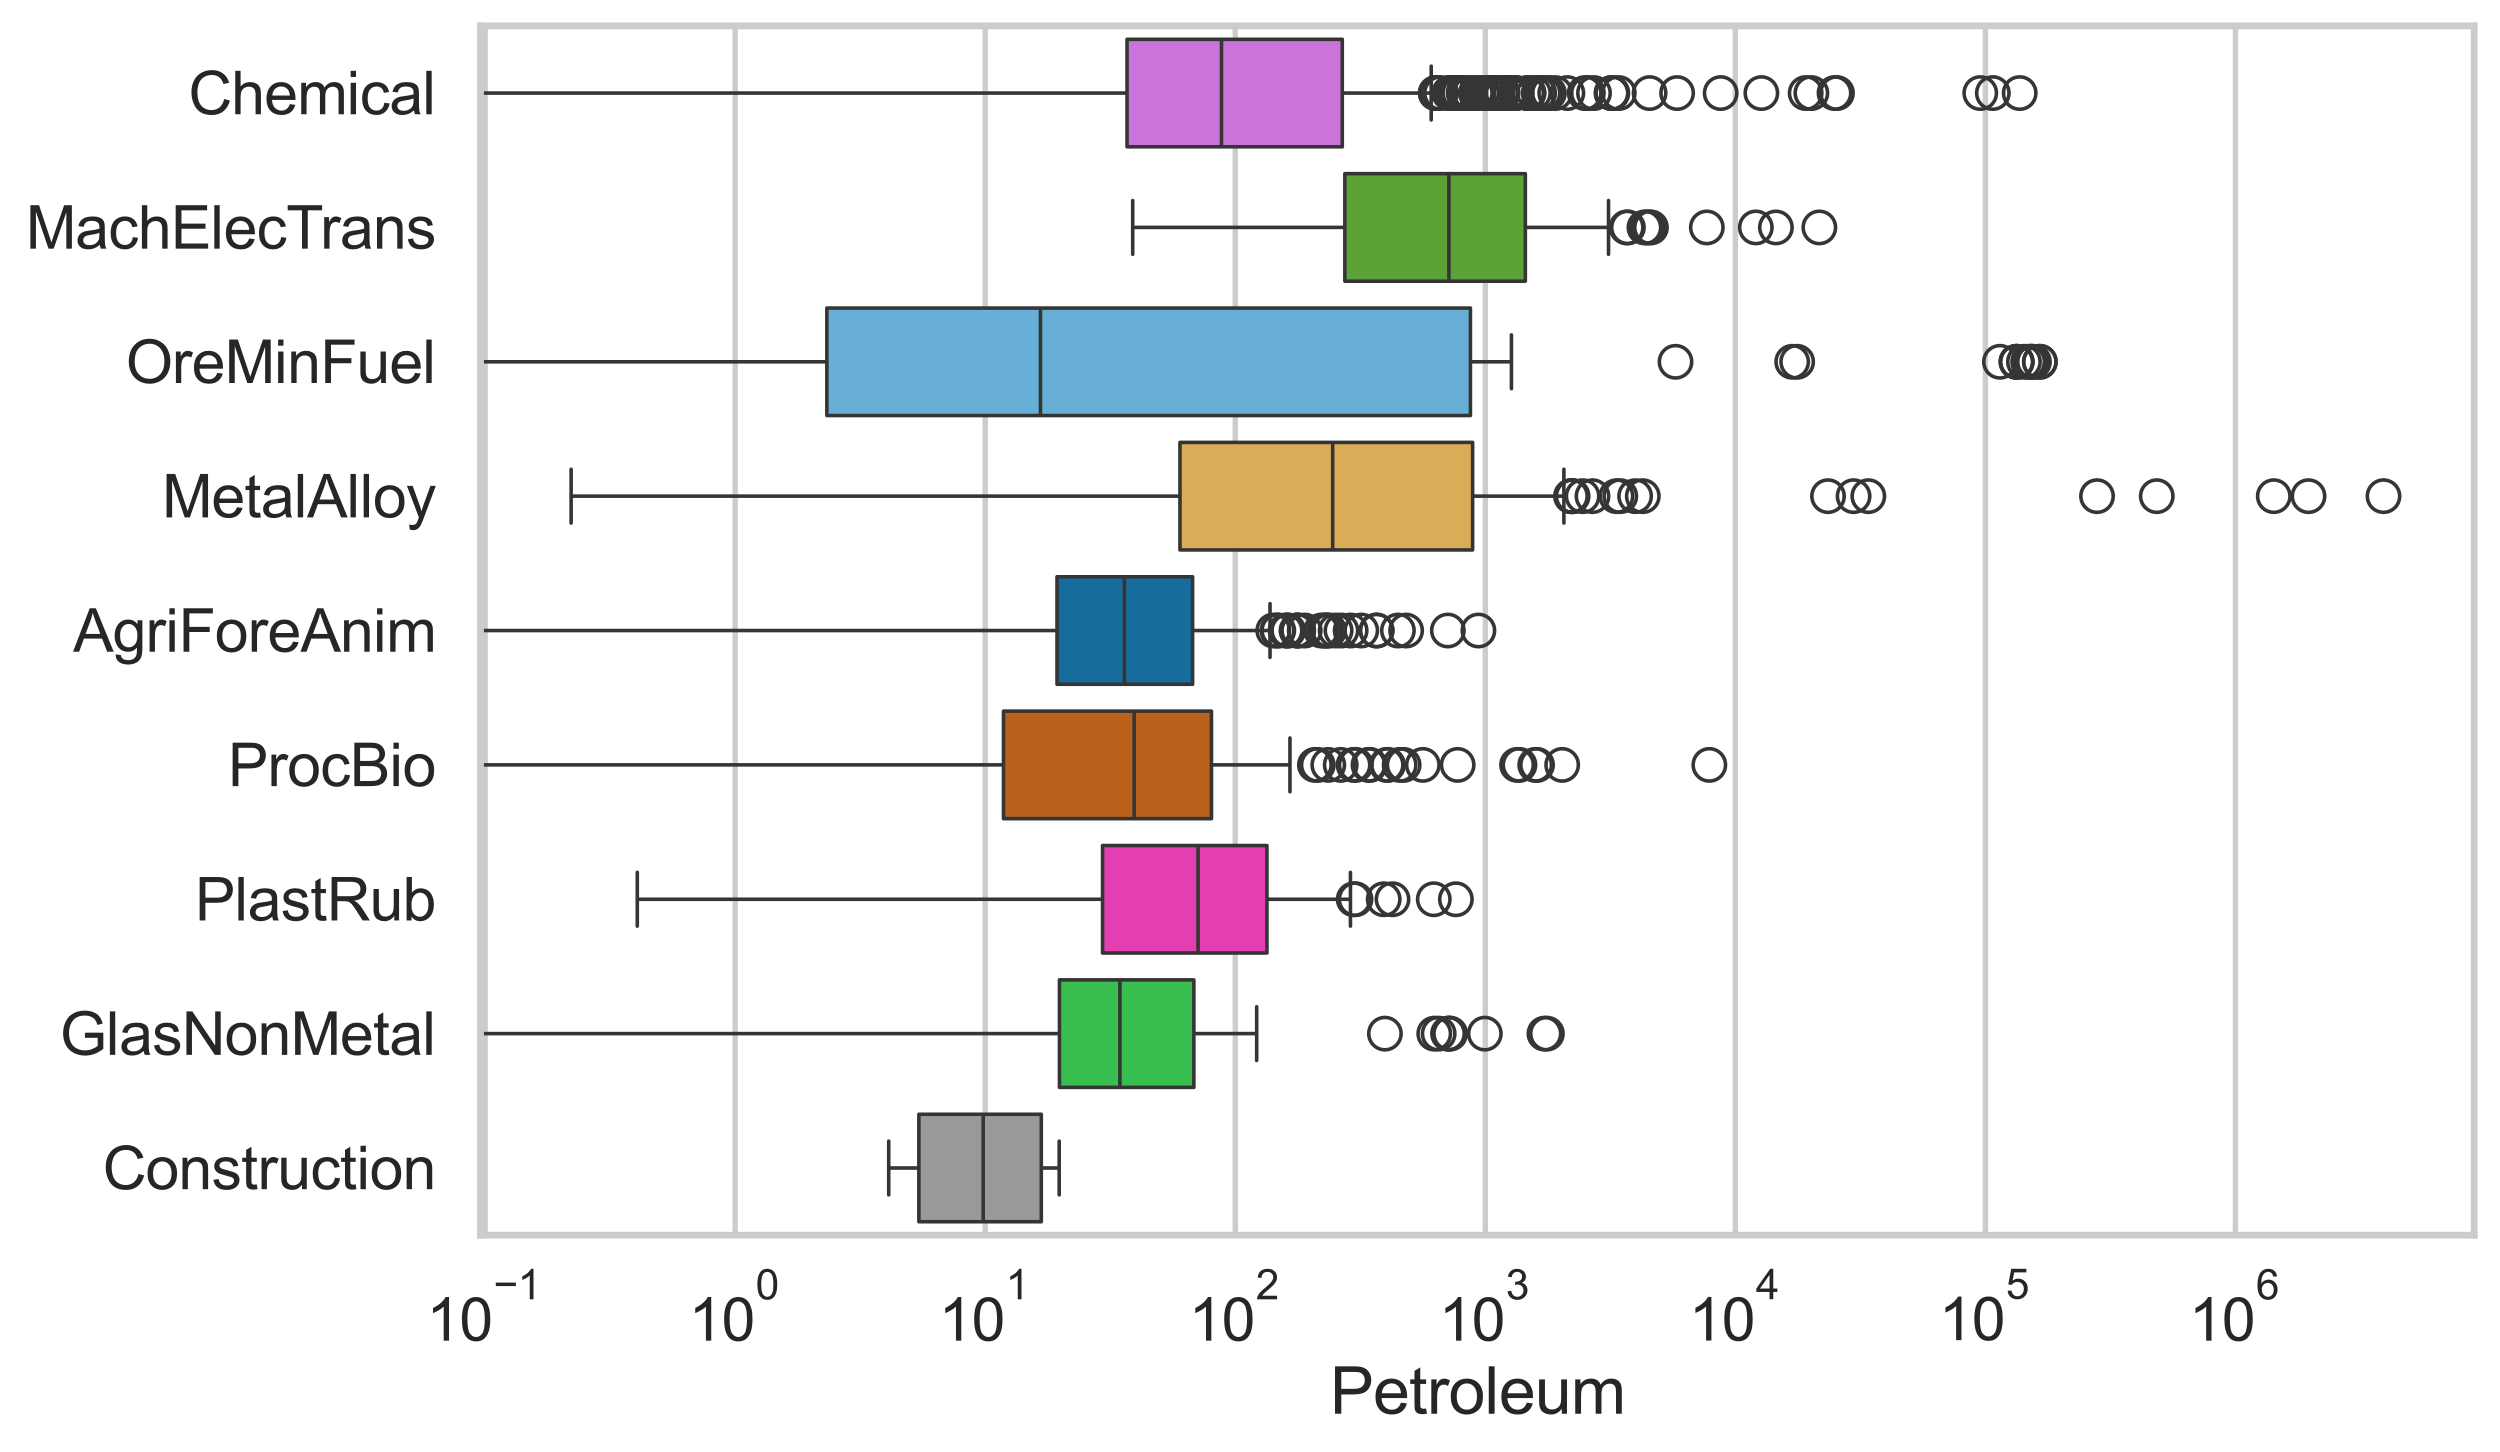 <?xml version="1.0" encoding="utf-8" standalone="no"?>
<!DOCTYPE svg PUBLIC "-//W3C//DTD SVG 1.1//EN"
  "http://www.w3.org/Graphics/SVG/1.1/DTD/svg11.dtd">
<svg xmlns:xlink="http://www.w3.org/1999/xlink" width="695.577pt" height="404.121pt" viewBox="0 0 695.577 404.121" xmlns="http://www.w3.org/2000/svg" version="1.1">
 <defs>
  <style type="text/css">*{stroke-linejoin: round; stroke-linecap: butt}</style>
 </defs>
 <g id="figure_1">
  <g id="patch_1">
   <path d="M 0 404.121 
L 695.577 404.121 
L 695.577 0 
L 0 0 
z
" style="fill: #ffffff"/>
  </g>
  <g id="axes_1">
   <g id="patch_2">
    <path d="M 133.697 343.665 
L 688.377 343.665 
L 688.377 7.2 
L 133.697 7.2 
z
" style="fill: #ffffff"/>
   </g>
   <g id="matplotlib.axis_1">
    <g id="xtick_1">
     <g id="line2d_1">
      <path d="M 134.976 343.665 
L 134.976 7.2 
" clip-path="url(#pc413662979)" style="fill: none; stroke: #cccccc; stroke-width: 1.5; stroke-linecap: round"/>
     </g>
     <g id="text_1">
      <!-- $\mathdefault{10^{-1}}$ -->
      <g style="fill: #262626" transform="translate(118.641 373.18) scale(0.165 -0.165)">
       <defs>
        <path id="ArialMT-31" d="M 2384 0 
L 1822 0 
L 1822 3584 
Q 1619 3391 1289 3197 
Q 959 3003 697 2906 
L 697 3450 
Q 1169 3672 1522 3987 
Q 1875 4303 2022 4600 
L 2384 4600 
L 2384 0 
z
" transform="scale(0.016)"/>
        <path id="ArialMT-30" d="M 266 2259 
Q 266 3072 433 3567 
Q 600 4063 929 4331 
Q 1259 4600 1759 4600 
Q 2128 4600 2406 4451 
Q 2684 4303 2865 4023 
Q 3047 3744 3150 3342 
Q 3253 2941 3253 2259 
Q 3253 1453 3087 958 
Q 2922 463 2592 192 
Q 2263 -78 1759 -78 
Q 1097 -78 719 397 
Q 266 969 266 2259 
z
M 844 2259 
Q 844 1131 1108 757 
Q 1372 384 1759 384 
Q 2147 384 2411 759 
Q 2675 1134 2675 2259 
Q 2675 3391 2411 3762 
Q 2147 4134 1753 4134 
Q 1366 4134 1134 3806 
Q 844 3388 844 2259 
z
" transform="scale(0.016)"/>
        <path id="ArialMT-2212" d="M 3381 1997 
L 356 1997 
L 356 2522 
L 3381 2522 
L 3381 1997 
z
" transform="scale(0.016)"/>
       </defs>
       <use xlink:href="#ArialMT-31" transform="translate(0 0.994)"/>
       <use xlink:href="#ArialMT-30" transform="translate(55.615 0.994)"/>
       <use xlink:href="#ArialMT-2212" transform="translate(112.973 70.688) scale(0.7)"/>
       <use xlink:href="#ArialMT-31" transform="translate(153.852 70.688) scale(0.7)"/>
      </g>
     </g>
    </g>
    <g id="xtick_2">
     <g id="line2d_2">
      <path d="M 204.546 343.665 
L 204.546 7.2 
" clip-path="url(#pc413662979)" style="fill: none; stroke: #cccccc; stroke-width: 1.5; stroke-linecap: round"/>
     </g>
     <g id="text_2">
      <!-- $\mathdefault{10^{0}}$ -->
      <g style="fill: #262626" transform="translate(191.594 373.18) scale(0.165 -0.165)">
       <use xlink:href="#ArialMT-31" transform="translate(0 0.994)"/>
       <use xlink:href="#ArialMT-30" transform="translate(55.615 0.994)"/>
       <use xlink:href="#ArialMT-30" transform="translate(112.973 70.688) scale(0.7)"/>
      </g>
     </g>
    </g>
    <g id="xtick_3">
     <g id="line2d_3">
      <path d="M 274.116 343.665 
L 274.116 7.2 
" clip-path="url(#pc413662979)" style="fill: none; stroke: #cccccc; stroke-width: 1.5; stroke-linecap: round"/>
     </g>
     <g id="text_3">
      <!-- $\mathdefault{10^{1}}$ -->
      <g style="fill: #262626" transform="translate(261.164 373.18) scale(0.165 -0.165)">
       <use xlink:href="#ArialMT-31" transform="translate(0 0.994)"/>
       <use xlink:href="#ArialMT-30" transform="translate(55.615 0.994)"/>
       <use xlink:href="#ArialMT-31" transform="translate(112.973 70.688) scale(0.7)"/>
      </g>
     </g>
    </g>
    <g id="xtick_4">
     <g id="line2d_4">
      <path d="M 343.687 343.665 
L 343.687 7.2 
" clip-path="url(#pc413662979)" style="fill: none; stroke: #cccccc; stroke-width: 1.5; stroke-linecap: round"/>
     </g>
     <g id="text_4">
      <!-- $\mathdefault{10^{2}}$ -->
      <g style="fill: #262626" transform="translate(330.734 373.18) scale(0.165 -0.165)">
       <defs>
        <path id="ArialMT-32" d="M 3222 541 
L 3222 0 
L 194 0 
Q 188 203 259 391 
Q 375 700 629 1000 
Q 884 1300 1366 1694 
Q 2113 2306 2375 2664 
Q 2638 3022 2638 3341 
Q 2638 3675 2398 3904 
Q 2159 4134 1775 4134 
Q 1369 4134 1125 3890 
Q 881 3647 878 3216 
L 300 3275 
Q 359 3922 746 4261 
Q 1134 4600 1788 4600 
Q 2447 4600 2831 4234 
Q 3216 3869 3216 3328 
Q 3216 3053 3103 2787 
Q 2991 2522 2730 2228 
Q 2469 1934 1863 1422 
Q 1356 997 1212 845 
Q 1069 694 975 541 
L 3222 541 
z
" transform="scale(0.016)"/>
       </defs>
       <use xlink:href="#ArialMT-31" transform="translate(0 0.994)"/>
       <use xlink:href="#ArialMT-30" transform="translate(55.615 0.994)"/>
       <use xlink:href="#ArialMT-32" transform="translate(112.973 70.688) scale(0.7)"/>
      </g>
     </g>
    </g>
    <g id="xtick_5">
     <g id="line2d_5">
      <path d="M 413.257 343.665 
L 413.257 7.2 
" clip-path="url(#pc413662979)" style="fill: none; stroke: #cccccc; stroke-width: 1.5; stroke-linecap: round"/>
     </g>
     <g id="text_5">
      <!-- $\mathdefault{10^{3}}$ -->
      <g style="fill: #262626" transform="translate(400.305 373.18) scale(0.165 -0.165)">
       <defs>
        <path id="ArialMT-33" d="M 269 1209 
L 831 1284 
Q 928 806 1161 595 
Q 1394 384 1728 384 
Q 2125 384 2398 659 
Q 2672 934 2672 1341 
Q 2672 1728 2419 1979 
Q 2166 2231 1775 2231 
Q 1616 2231 1378 2169 
L 1441 2663 
Q 1497 2656 1531 2656 
Q 1891 2656 2178 2843 
Q 2466 3031 2466 3422 
Q 2466 3731 2256 3934 
Q 2047 4138 1716 4138 
Q 1388 4138 1169 3931 
Q 950 3725 888 3313 
L 325 3413 
Q 428 3978 793 4289 
Q 1159 4600 1703 4600 
Q 2078 4600 2393 4439 
Q 2709 4278 2876 4000 
Q 3044 3722 3044 3409 
Q 3044 3113 2884 2869 
Q 2725 2625 2413 2481 
Q 2819 2388 3044 2092 
Q 3269 1797 3269 1353 
Q 3269 753 2831 336 
Q 2394 -81 1725 -81 
Q 1122 -81 723 278 
Q 325 638 269 1209 
z
" transform="scale(0.016)"/>
       </defs>
       <use xlink:href="#ArialMT-31" transform="translate(0 0.994)"/>
       <use xlink:href="#ArialMT-30" transform="translate(55.615 0.994)"/>
       <use xlink:href="#ArialMT-33" transform="translate(112.973 70.688) scale(0.7)"/>
      </g>
     </g>
    </g>
    <g id="xtick_6">
     <g id="line2d_6">
      <path d="M 482.827 343.665 
L 482.827 7.2 
" clip-path="url(#pc413662979)" style="fill: none; stroke: #cccccc; stroke-width: 1.5; stroke-linecap: round"/>
     </g>
     <g id="text_6">
      <!-- $\mathdefault{10^{4}}$ -->
      <g style="fill: #262626" transform="translate(469.875 373.015) scale(0.165 -0.165)">
       <defs>
        <path id="ArialMT-34" d="M 2069 0 
L 2069 1097 
L 81 1097 
L 81 1613 
L 2172 4581 
L 2631 4581 
L 2631 1613 
L 3250 1613 
L 3250 1097 
L 2631 1097 
L 2631 0 
L 2069 0 
z
M 2069 1613 
L 2069 3678 
L 634 1613 
L 2069 1613 
z
" transform="scale(0.016)"/>
       </defs>
       <use xlink:href="#ArialMT-31" transform="translate(0 0.202)"/>
       <use xlink:href="#ArialMT-30" transform="translate(55.615 0.202)"/>
       <use xlink:href="#ArialMT-34" transform="translate(112.973 69.895) scale(0.7)"/>
      </g>
     </g>
    </g>
    <g id="xtick_7">
     <g id="line2d_7">
      <path d="M 552.398 343.665 
L 552.398 7.2 
" clip-path="url(#pc413662979)" style="fill: none; stroke: #cccccc; stroke-width: 1.5; stroke-linecap: round"/>
     </g>
     <g id="text_7">
      <!-- $\mathdefault{10^{5}}$ -->
      <g style="fill: #262626" transform="translate(539.445 373.015) scale(0.165 -0.165)">
       <defs>
        <path id="ArialMT-35" d="M 266 1200 
L 856 1250 
Q 922 819 1161 601 
Q 1400 384 1738 384 
Q 2144 384 2425 690 
Q 2706 997 2706 1503 
Q 2706 1984 2436 2262 
Q 2166 2541 1728 2541 
Q 1456 2541 1237 2417 
Q 1019 2294 894 2097 
L 366 2166 
L 809 4519 
L 3088 4519 
L 3088 3981 
L 1259 3981 
L 1013 2750 
Q 1425 3038 1878 3038 
Q 2478 3038 2890 2622 
Q 3303 2206 3303 1553 
Q 3303 931 2941 478 
Q 2500 -78 1738 -78 
Q 1113 -78 717 272 
Q 322 622 266 1200 
z
" transform="scale(0.016)"/>
       </defs>
       <use xlink:href="#ArialMT-31" transform="translate(0 0.88)"/>
       <use xlink:href="#ArialMT-30" transform="translate(55.615 0.88)"/>
       <use xlink:href="#ArialMT-35" transform="translate(112.973 70.573) scale(0.7)"/>
      </g>
     </g>
    </g>
    <g id="xtick_8">
     <g id="line2d_8">
      <path d="M 621.968 343.665 
L 621.968 7.2 
" clip-path="url(#pc413662979)" style="fill: none; stroke: #cccccc; stroke-width: 1.5; stroke-linecap: round"/>
     </g>
     <g id="text_8">
      <!-- $\mathdefault{10^{6}}$ -->
      <g style="fill: #262626" transform="translate(609.016 373.18) scale(0.165 -0.165)">
       <defs>
        <path id="ArialMT-36" d="M 3184 3459 
L 2625 3416 
Q 2550 3747 2413 3897 
Q 2184 4138 1850 4138 
Q 1581 4138 1378 3988 
Q 1113 3794 959 3422 
Q 806 3050 800 2363 
Q 1003 2672 1297 2822 
Q 1591 2972 1913 2972 
Q 2475 2972 2870 2558 
Q 3266 2144 3266 1488 
Q 3266 1056 3080 686 
Q 2894 316 2569 119 
Q 2244 -78 1831 -78 
Q 1128 -78 684 439 
Q 241 956 241 2144 
Q 241 3472 731 4075 
Q 1159 4600 1884 4600 
Q 2425 4600 2770 4297 
Q 3116 3994 3184 3459 
z
M 888 1484 
Q 888 1194 1011 928 
Q 1134 663 1356 523 
Q 1578 384 1822 384 
Q 2178 384 2434 671 
Q 2691 959 2691 1453 
Q 2691 1928 2437 2201 
Q 2184 2475 1800 2475 
Q 1419 2475 1153 2201 
Q 888 1928 888 1484 
z
" transform="scale(0.016)"/>
       </defs>
       <use xlink:href="#ArialMT-31" transform="translate(0 0.994)"/>
       <use xlink:href="#ArialMT-30" transform="translate(55.615 0.994)"/>
       <use xlink:href="#ArialMT-36" transform="translate(112.973 70.688) scale(0.7)"/>
      </g>
     </g>
    </g>
    <g id="xtick_9"/>
    <g id="xtick_10"/>
    <g id="xtick_11"/>
    <g id="xtick_12"/>
    <g id="xtick_13"/>
    <g id="xtick_14"/>
    <g id="xtick_15"/>
    <g id="xtick_16"/>
    <g id="xtick_17"/>
    <g id="xtick_18"/>
    <g id="xtick_19"/>
    <g id="xtick_20"/>
    <g id="xtick_21"/>
    <g id="xtick_22"/>
    <g id="xtick_23"/>
    <g id="xtick_24"/>
    <g id="xtick_25"/>
    <g id="xtick_26"/>
    <g id="xtick_27"/>
    <g id="xtick_28"/>
    <g id="xtick_29"/>
    <g id="xtick_30"/>
    <g id="xtick_31"/>
    <g id="xtick_32"/>
    <g id="xtick_33"/>
    <g id="xtick_34"/>
    <g id="xtick_35"/>
    <g id="xtick_36"/>
    <g id="xtick_37"/>
    <g id="xtick_38"/>
    <g id="xtick_39"/>
    <g id="xtick_40"/>
    <g id="xtick_41"/>
    <g id="xtick_42"/>
    <g id="xtick_43"/>
    <g id="xtick_44"/>
    <g id="xtick_45"/>
    <g id="xtick_46"/>
    <g id="xtick_47"/>
    <g id="xtick_48"/>
    <g id="xtick_49"/>
    <g id="xtick_50"/>
    <g id="xtick_51"/>
    <g id="xtick_52"/>
    <g id="xtick_53"/>
    <g id="xtick_54"/>
    <g id="xtick_55"/>
    <g id="xtick_56"/>
    <g id="xtick_57"/>
    <g id="xtick_58"/>
    <g id="xtick_59"/>
    <g id="xtick_60"/>
    <g id="xtick_61"/>
    <g id="xtick_62"/>
    <g id="xtick_63"/>
    <g id="xtick_64"/>
    <g id="xtick_65"/>
    <g id="xtick_66"/>
    <g id="xtick_67"/>
    <g id="xtick_68"/>
    <g id="xtick_69"/>
    <g id="xtick_70"/>
    <g id="xtick_71"/>
    <g id="xtick_72"/>
    <g id="text_9">
     <!-- Petroleum -->
     <g style="fill: #262626" transform="translate(370.021 393.344) scale(0.18 -0.18)">
      <defs>
       <path id="ArialMT-50" d="M 494 0 
L 494 4581 
L 2222 4581 
Q 2678 4581 2919 4538 
Q 3256 4481 3484 4323 
Q 3713 4166 3852 3881 
Q 3991 3597 3991 3256 
Q 3991 2672 3619 2267 
Q 3247 1863 2275 1863 
L 1100 1863 
L 1100 0 
L 494 0 
z
M 1100 2403 
L 2284 2403 
Q 2872 2403 3119 2622 
Q 3366 2841 3366 3238 
Q 3366 3525 3220 3729 
Q 3075 3934 2838 4000 
Q 2684 4041 2272 4041 
L 1100 4041 
L 1100 2403 
z
" transform="scale(0.016)"/>
       <path id="ArialMT-65" d="M 2694 1069 
L 3275 997 
Q 3138 488 2766 206 
Q 2394 -75 1816 -75 
Q 1088 -75 661 373 
Q 234 822 234 1631 
Q 234 2469 665 2931 
Q 1097 3394 1784 3394 
Q 2450 3394 2872 2941 
Q 3294 2488 3294 1666 
Q 3294 1616 3291 1516 
L 816 1516 
Q 847 969 1125 678 
Q 1403 388 1819 388 
Q 2128 388 2347 550 
Q 2566 713 2694 1069 
z
M 847 1978 
L 2700 1978 
Q 2663 2397 2488 2606 
Q 2219 2931 1791 2931 
Q 1403 2931 1139 2672 
Q 875 2413 847 1978 
z
" transform="scale(0.016)"/>
       <path id="ArialMT-74" d="M 1650 503 
L 1731 6 
Q 1494 -44 1306 -44 
Q 1000 -44 831 53 
Q 663 150 594 308 
Q 525 466 525 972 
L 525 2881 
L 113 2881 
L 113 3319 
L 525 3319 
L 525 4141 
L 1084 4478 
L 1084 3319 
L 1650 3319 
L 1650 2881 
L 1084 2881 
L 1084 941 
Q 1084 700 1114 631 
Q 1144 563 1211 522 
Q 1278 481 1403 481 
Q 1497 481 1650 503 
z
" transform="scale(0.016)"/>
       <path id="ArialMT-72" d="M 416 0 
L 416 3319 
L 922 3319 
L 922 2816 
Q 1116 3169 1280 3281 
Q 1444 3394 1641 3394 
Q 1925 3394 2219 3213 
L 2025 2691 
Q 1819 2813 1613 2813 
Q 1428 2813 1281 2702 
Q 1134 2591 1072 2394 
Q 978 2094 978 1738 
L 978 0 
L 416 0 
z
" transform="scale(0.016)"/>
       <path id="ArialMT-6f" d="M 213 1659 
Q 213 2581 725 3025 
Q 1153 3394 1769 3394 
Q 2453 3394 2887 2945 
Q 3322 2497 3322 1706 
Q 3322 1066 3130 698 
Q 2938 331 2570 128 
Q 2203 -75 1769 -75 
Q 1072 -75 642 372 
Q 213 819 213 1659 
z
M 791 1659 
Q 791 1022 1069 705 
Q 1347 388 1769 388 
Q 2188 388 2466 706 
Q 2744 1025 2744 1678 
Q 2744 2294 2464 2611 
Q 2184 2928 1769 2928 
Q 1347 2928 1069 2612 
Q 791 2297 791 1659 
z
" transform="scale(0.016)"/>
       <path id="ArialMT-6c" d="M 409 0 
L 409 4581 
L 972 4581 
L 972 0 
L 409 0 
z
" transform="scale(0.016)"/>
       <path id="ArialMT-75" d="M 2597 0 
L 2597 488 
Q 2209 -75 1544 -75 
Q 1250 -75 995 37 
Q 741 150 617 320 
Q 494 491 444 738 
Q 409 903 409 1263 
L 409 3319 
L 972 3319 
L 972 1478 
Q 972 1038 1006 884 
Q 1059 663 1231 536 
Q 1403 409 1656 409 
Q 1909 409 2131 539 
Q 2353 669 2445 892 
Q 2538 1116 2538 1541 
L 2538 3319 
L 3100 3319 
L 3100 0 
L 2597 0 
z
" transform="scale(0.016)"/>
       <path id="ArialMT-6d" d="M 422 0 
L 422 3319 
L 925 3319 
L 925 2853 
Q 1081 3097 1340 3245 
Q 1600 3394 1931 3394 
Q 2300 3394 2536 3241 
Q 2772 3088 2869 2813 
Q 3263 3394 3894 3394 
Q 4388 3394 4653 3120 
Q 4919 2847 4919 2278 
L 4919 0 
L 4359 0 
L 4359 2091 
Q 4359 2428 4304 2576 
Q 4250 2725 4106 2815 
Q 3963 2906 3769 2906 
Q 3419 2906 3187 2673 
Q 2956 2441 2956 1928 
L 2956 0 
L 2394 0 
L 2394 2156 
Q 2394 2531 2256 2718 
Q 2119 2906 1806 2906 
Q 1569 2906 1367 2781 
Q 1166 2656 1075 2415 
Q 984 2175 984 1722 
L 984 0 
L 422 0 
z
" transform="scale(0.016)"/>
      </defs>
      <use xlink:href="#ArialMT-50"/>
      <use xlink:href="#ArialMT-65" transform="translate(66.699 0)"/>
      <use xlink:href="#ArialMT-74" transform="translate(122.314 0)"/>
      <use xlink:href="#ArialMT-72" transform="translate(150.098 0)"/>
      <use xlink:href="#ArialMT-6f" transform="translate(183.398 0)"/>
      <use xlink:href="#ArialMT-6c" transform="translate(239.014 0)"/>
      <use xlink:href="#ArialMT-65" transform="translate(261.23 0)"/>
      <use xlink:href="#ArialMT-75" transform="translate(316.846 0)"/>
      <use xlink:href="#ArialMT-6d" transform="translate(372.461 0)"/>
     </g>
    </g>
   </g>
   <g id="matplotlib.axis_2">
    <g id="ytick_1">
     <g id="text_10">
      <!-- Chemical -->
      <g style="fill: #262626" transform="translate(52.428 31.798) scale(0.165 -0.165)">
       <defs>
        <path id="ArialMT-43" d="M 3763 1606 
L 4369 1453 
Q 4178 706 3683 314 
Q 3188 -78 2472 -78 
Q 1731 -78 1267 223 
Q 803 525 561 1097 
Q 319 1669 319 2325 
Q 319 3041 592 3573 
Q 866 4106 1370 4382 
Q 1875 4659 2481 4659 
Q 3169 4659 3637 4309 
Q 4106 3959 4291 3325 
L 3694 3184 
Q 3534 3684 3231 3912 
Q 2928 4141 2469 4141 
Q 1941 4141 1586 3887 
Q 1231 3634 1087 3207 
Q 944 2781 944 2328 
Q 944 1744 1114 1308 
Q 1284 872 1643 656 
Q 2003 441 2422 441 
Q 2931 441 3284 734 
Q 3638 1028 3763 1606 
z
" transform="scale(0.016)"/>
        <path id="ArialMT-68" d="M 422 0 
L 422 4581 
L 984 4581 
L 984 2938 
Q 1378 3394 1978 3394 
Q 2347 3394 2619 3248 
Q 2891 3103 3008 2847 
Q 3125 2591 3125 2103 
L 3125 0 
L 2563 0 
L 2563 2103 
Q 2563 2525 2380 2717 
Q 2197 2909 1863 2909 
Q 1613 2909 1392 2779 
Q 1172 2650 1078 2428 
Q 984 2206 984 1816 
L 984 0 
L 422 0 
z
" transform="scale(0.016)"/>
        <path id="ArialMT-69" d="M 425 3934 
L 425 4581 
L 988 4581 
L 988 3934 
L 425 3934 
z
M 425 0 
L 425 3319 
L 988 3319 
L 988 0 
L 425 0 
z
" transform="scale(0.016)"/>
        <path id="ArialMT-63" d="M 2588 1216 
L 3141 1144 
Q 3050 572 2676 248 
Q 2303 -75 1759 -75 
Q 1078 -75 664 370 
Q 250 816 250 1647 
Q 250 2184 428 2587 
Q 606 2991 970 3192 
Q 1334 3394 1763 3394 
Q 2303 3394 2647 3120 
Q 2991 2847 3088 2344 
L 2541 2259 
Q 2463 2594 2264 2762 
Q 2066 2931 1784 2931 
Q 1359 2931 1093 2626 
Q 828 2322 828 1663 
Q 828 994 1084 691 
Q 1341 388 1753 388 
Q 2084 388 2306 591 
Q 2528 794 2588 1216 
z
" transform="scale(0.016)"/>
        <path id="ArialMT-61" d="M 2588 409 
Q 2275 144 1986 34 
Q 1697 -75 1366 -75 
Q 819 -75 525 192 
Q 231 459 231 875 
Q 231 1119 342 1320 
Q 453 1522 633 1644 
Q 813 1766 1038 1828 
Q 1203 1872 1538 1913 
Q 2219 1994 2541 2106 
Q 2544 2222 2544 2253 
Q 2544 2597 2384 2738 
Q 2169 2928 1744 2928 
Q 1347 2928 1158 2789 
Q 969 2650 878 2297 
L 328 2372 
Q 403 2725 575 2942 
Q 747 3159 1072 3276 
Q 1397 3394 1825 3394 
Q 2250 3394 2515 3294 
Q 2781 3194 2906 3042 
Q 3031 2891 3081 2659 
Q 3109 2516 3109 2141 
L 3109 1391 
Q 3109 606 3145 398 
Q 3181 191 3288 0 
L 2700 0 
Q 2613 175 2588 409 
z
M 2541 1666 
Q 2234 1541 1622 1453 
Q 1275 1403 1131 1340 
Q 988 1278 909 1158 
Q 831 1038 831 891 
Q 831 666 1001 516 
Q 1172 366 1500 366 
Q 1825 366 2078 508 
Q 2331 650 2450 897 
Q 2541 1088 2541 1459 
L 2541 1666 
z
" transform="scale(0.016)"/>
       </defs>
       <use xlink:href="#ArialMT-43"/>
       <use xlink:href="#ArialMT-68" transform="translate(72.217 0)"/>
       <use xlink:href="#ArialMT-65" transform="translate(127.832 0)"/>
       <use xlink:href="#ArialMT-6d" transform="translate(183.447 0)"/>
       <use xlink:href="#ArialMT-69" transform="translate(266.748 0)"/>
       <use xlink:href="#ArialMT-63" transform="translate(288.965 0)"/>
       <use xlink:href="#ArialMT-61" transform="translate(338.965 0)"/>
       <use xlink:href="#ArialMT-6c" transform="translate(394.58 0)"/>
      </g>
     </g>
    </g>
    <g id="ytick_2">
     <g id="text_11">
      <!-- MachElecTrans -->
      <g style="fill: #262626" transform="translate(7.2 69.183) scale(0.165 -0.165)">
       <defs>
        <path id="ArialMT-4d" d="M 475 0 
L 475 4581 
L 1388 4581 
L 2472 1338 
Q 2622 884 2691 659 
Q 2769 909 2934 1394 
L 4031 4581 
L 4847 4581 
L 4847 0 
L 4263 0 
L 4263 3834 
L 2931 0 
L 2384 0 
L 1059 3900 
L 1059 0 
L 475 0 
z
" transform="scale(0.016)"/>
        <path id="ArialMT-45" d="M 506 0 
L 506 4581 
L 3819 4581 
L 3819 4041 
L 1113 4041 
L 1113 2638 
L 3647 2638 
L 3647 2100 
L 1113 2100 
L 1113 541 
L 3925 541 
L 3925 0 
L 506 0 
z
" transform="scale(0.016)"/>
        <path id="ArialMT-54" d="M 1659 0 
L 1659 4041 
L 150 4041 
L 150 4581 
L 3781 4581 
L 3781 4041 
L 2266 4041 
L 2266 0 
L 1659 0 
z
" transform="scale(0.016)"/>
        <path id="ArialMT-6e" d="M 422 0 
L 422 3319 
L 928 3319 
L 928 2847 
Q 1294 3394 1984 3394 
Q 2284 3394 2536 3286 
Q 2788 3178 2913 3003 
Q 3038 2828 3088 2588 
Q 3119 2431 3119 2041 
L 3119 0 
L 2556 0 
L 2556 2019 
Q 2556 2363 2490 2533 
Q 2425 2703 2258 2804 
Q 2091 2906 1866 2906 
Q 1506 2906 1245 2678 
Q 984 2450 984 1813 
L 984 0 
L 422 0 
z
" transform="scale(0.016)"/>
        <path id="ArialMT-73" d="M 197 991 
L 753 1078 
Q 800 744 1014 566 
Q 1228 388 1613 388 
Q 2000 388 2187 545 
Q 2375 703 2375 916 
Q 2375 1106 2209 1216 
Q 2094 1291 1634 1406 
Q 1016 1563 777 1677 
Q 538 1791 414 1992 
Q 291 2194 291 2438 
Q 291 2659 392 2848 
Q 494 3038 669 3163 
Q 800 3259 1026 3326 
Q 1253 3394 1513 3394 
Q 1903 3394 2198 3281 
Q 2494 3169 2634 2976 
Q 2775 2784 2828 2463 
L 2278 2388 
Q 2241 2644 2061 2787 
Q 1881 2931 1553 2931 
Q 1166 2931 1000 2803 
Q 834 2675 834 2503 
Q 834 2394 903 2306 
Q 972 2216 1119 2156 
Q 1203 2125 1616 2013 
Q 2213 1853 2448 1751 
Q 2684 1650 2818 1456 
Q 2953 1263 2953 975 
Q 2953 694 2789 445 
Q 2625 197 2315 61 
Q 2006 -75 1616 -75 
Q 969 -75 630 194 
Q 291 463 197 991 
z
" transform="scale(0.016)"/>
       </defs>
       <use xlink:href="#ArialMT-4d"/>
       <use xlink:href="#ArialMT-61" transform="translate(83.301 0)"/>
       <use xlink:href="#ArialMT-63" transform="translate(138.916 0)"/>
       <use xlink:href="#ArialMT-68" transform="translate(188.916 0)"/>
       <use xlink:href="#ArialMT-45" transform="translate(244.531 0)"/>
       <use xlink:href="#ArialMT-6c" transform="translate(311.23 0)"/>
       <use xlink:href="#ArialMT-65" transform="translate(333.447 0)"/>
       <use xlink:href="#ArialMT-63" transform="translate(389.062 0)"/>
       <use xlink:href="#ArialMT-54" transform="translate(439.062 0)"/>
       <use xlink:href="#ArialMT-72" transform="translate(496.396 0)"/>
       <use xlink:href="#ArialMT-61" transform="translate(529.697 0)"/>
       <use xlink:href="#ArialMT-6e" transform="translate(585.312 0)"/>
       <use xlink:href="#ArialMT-73" transform="translate(640.928 0)"/>
      </g>
     </g>
    </g>
    <g id="ytick_3">
     <g id="text_12">
      <!-- OreMinFuel -->
      <g style="fill: #262626" transform="translate(35.013 106.568) scale(0.165 -0.165)">
       <defs>
        <path id="ArialMT-4f" d="M 309 2231 
Q 309 3372 921 4017 
Q 1534 4663 2503 4663 
Q 3138 4663 3647 4359 
Q 4156 4056 4423 3514 
Q 4691 2972 4691 2284 
Q 4691 1588 4409 1038 
Q 4128 488 3612 205 
Q 3097 -78 2500 -78 
Q 1853 -78 1343 234 
Q 834 547 571 1087 
Q 309 1628 309 2231 
z
M 934 2222 
Q 934 1394 1379 917 
Q 1825 441 2497 441 
Q 3181 441 3623 922 
Q 4066 1403 4066 2288 
Q 4066 2847 3877 3264 
Q 3688 3681 3323 3911 
Q 2959 4141 2506 4141 
Q 1863 4141 1398 3698 
Q 934 3256 934 2222 
z
" transform="scale(0.016)"/>
        <path id="ArialMT-46" d="M 525 0 
L 525 4581 
L 3616 4581 
L 3616 4041 
L 1131 4041 
L 1131 2622 
L 3281 2622 
L 3281 2081 
L 1131 2081 
L 1131 0 
L 525 0 
z
" transform="scale(0.016)"/>
       </defs>
       <use xlink:href="#ArialMT-4f"/>
       <use xlink:href="#ArialMT-72" transform="translate(77.783 0)"/>
       <use xlink:href="#ArialMT-65" transform="translate(111.084 0)"/>
       <use xlink:href="#ArialMT-4d" transform="translate(166.699 0)"/>
       <use xlink:href="#ArialMT-69" transform="translate(250 0)"/>
       <use xlink:href="#ArialMT-6e" transform="translate(272.217 0)"/>
       <use xlink:href="#ArialMT-46" transform="translate(327.832 0)"/>
       <use xlink:href="#ArialMT-75" transform="translate(388.916 0)"/>
       <use xlink:href="#ArialMT-65" transform="translate(444.531 0)"/>
       <use xlink:href="#ArialMT-6c" transform="translate(500.146 0)"/>
      </g>
     </g>
    </g>
    <g id="ytick_4">
     <g id="text_13">
      <!-- MetalAlloy -->
      <g style="fill: #262626" transform="translate(45.088 143.953) scale(0.165 -0.165)">
       <defs>
        <path id="ArialMT-41" d="M -9 0 
L 1750 4581 
L 2403 4581 
L 4278 0 
L 3588 0 
L 3053 1388 
L 1138 1388 
L 634 0 
L -9 0 
z
M 1313 1881 
L 2866 1881 
L 2388 3150 
Q 2169 3728 2063 4100 
Q 1975 3659 1816 3225 
L 1313 1881 
z
" transform="scale(0.016)"/>
        <path id="ArialMT-79" d="M 397 -1278 
L 334 -750 
Q 519 -800 656 -800 
Q 844 -800 956 -737 
Q 1069 -675 1141 -563 
Q 1194 -478 1313 -144 
Q 1328 -97 1363 -6 
L 103 3319 
L 709 3319 
L 1400 1397 
Q 1534 1031 1641 628 
Q 1738 1016 1872 1384 
L 2581 3319 
L 3144 3319 
L 1881 -56 
Q 1678 -603 1566 -809 
Q 1416 -1088 1222 -1217 
Q 1028 -1347 759 -1347 
Q 597 -1347 397 -1278 
z
" transform="scale(0.016)"/>
       </defs>
       <use xlink:href="#ArialMT-4d"/>
       <use xlink:href="#ArialMT-65" transform="translate(83.301 0)"/>
       <use xlink:href="#ArialMT-74" transform="translate(138.916 0)"/>
       <use xlink:href="#ArialMT-61" transform="translate(166.699 0)"/>
       <use xlink:href="#ArialMT-6c" transform="translate(222.314 0)"/>
       <use xlink:href="#ArialMT-41" transform="translate(244.531 0)"/>
       <use xlink:href="#ArialMT-6c" transform="translate(311.23 0)"/>
       <use xlink:href="#ArialMT-6c" transform="translate(333.447 0)"/>
       <use xlink:href="#ArialMT-6f" transform="translate(355.664 0)"/>
       <use xlink:href="#ArialMT-79" transform="translate(411.279 0)"/>
      </g>
     </g>
    </g>
    <g id="ytick_5">
     <g id="text_14">
      <!-- AgriForeAnim -->
      <g style="fill: #262626" transform="translate(20.341 181.337) scale(0.165 -0.165)">
       <defs>
        <path id="ArialMT-67" d="M 319 -275 
L 866 -356 
Q 900 -609 1056 -725 
Q 1266 -881 1628 -881 
Q 2019 -881 2231 -725 
Q 2444 -569 2519 -288 
Q 2563 -116 2559 434 
Q 2191 0 1641 0 
Q 956 0 581 494 
Q 206 988 206 1678 
Q 206 2153 378 2554 
Q 550 2956 876 3175 
Q 1203 3394 1644 3394 
Q 2231 3394 2613 2919 
L 2613 3319 
L 3131 3319 
L 3131 450 
Q 3131 -325 2973 -648 
Q 2816 -972 2473 -1159 
Q 2131 -1347 1631 -1347 
Q 1038 -1347 672 -1080 
Q 306 -813 319 -275 
z
M 784 1719 
Q 784 1066 1043 766 
Q 1303 466 1694 466 
Q 2081 466 2343 764 
Q 2606 1063 2606 1700 
Q 2606 2309 2336 2618 
Q 2066 2928 1684 2928 
Q 1309 2928 1046 2623 
Q 784 2319 784 1719 
z
" transform="scale(0.016)"/>
       </defs>
       <use xlink:href="#ArialMT-41"/>
       <use xlink:href="#ArialMT-67" transform="translate(66.699 0)"/>
       <use xlink:href="#ArialMT-72" transform="translate(122.314 0)"/>
       <use xlink:href="#ArialMT-69" transform="translate(155.615 0)"/>
       <use xlink:href="#ArialMT-46" transform="translate(177.832 0)"/>
       <use xlink:href="#ArialMT-6f" transform="translate(238.916 0)"/>
       <use xlink:href="#ArialMT-72" transform="translate(294.531 0)"/>
       <use xlink:href="#ArialMT-65" transform="translate(327.832 0)"/>
       <use xlink:href="#ArialMT-41" transform="translate(383.447 0)"/>
       <use xlink:href="#ArialMT-6e" transform="translate(450.146 0)"/>
       <use xlink:href="#ArialMT-69" transform="translate(505.762 0)"/>
       <use xlink:href="#ArialMT-6d" transform="translate(527.979 0)"/>
      </g>
     </g>
    </g>
    <g id="ytick_6">
     <g id="text_15">
      <!-- ProcBio -->
      <g style="fill: #262626" transform="translate(63.424 218.722) scale(0.165 -0.165)">
       <defs>
        <path id="ArialMT-42" d="M 469 0 
L 469 4581 
L 2188 4581 
Q 2713 4581 3030 4442 
Q 3347 4303 3526 4014 
Q 3706 3725 3706 3409 
Q 3706 3116 3547 2856 
Q 3388 2597 3066 2438 
Q 3481 2316 3704 2022 
Q 3928 1728 3928 1328 
Q 3928 1006 3792 729 
Q 3656 453 3456 303 
Q 3256 153 2954 76 
Q 2653 0 2216 0 
L 469 0 
z
M 1075 2656 
L 2066 2656 
Q 2469 2656 2644 2709 
Q 2875 2778 2992 2937 
Q 3109 3097 3109 3338 
Q 3109 3566 3000 3739 
Q 2891 3913 2687 3977 
Q 2484 4041 1991 4041 
L 1075 4041 
L 1075 2656 
z
M 1075 541 
L 2216 541 
Q 2509 541 2628 563 
Q 2838 600 2978 687 
Q 3119 775 3209 942 
Q 3300 1109 3300 1328 
Q 3300 1584 3169 1773 
Q 3038 1963 2805 2039 
Q 2572 2116 2134 2116 
L 1075 2116 
L 1075 541 
z
" transform="scale(0.016)"/>
       </defs>
       <use xlink:href="#ArialMT-50"/>
       <use xlink:href="#ArialMT-72" transform="translate(66.699 0)"/>
       <use xlink:href="#ArialMT-6f" transform="translate(100 0)"/>
       <use xlink:href="#ArialMT-63" transform="translate(155.615 0)"/>
       <use xlink:href="#ArialMT-42" transform="translate(205.615 0)"/>
       <use xlink:href="#ArialMT-69" transform="translate(272.314 0)"/>
       <use xlink:href="#ArialMT-6f" transform="translate(294.531 0)"/>
      </g>
     </g>
    </g>
    <g id="ytick_7">
     <g id="text_16">
      <!-- PlastRub -->
      <g style="fill: #262626" transform="translate(54.248 256.107) scale(0.165 -0.165)">
       <defs>
        <path id="ArialMT-52" d="M 503 0 
L 503 4581 
L 2534 4581 
Q 3147 4581 3465 4457 
Q 3784 4334 3975 4021 
Q 4166 3709 4166 3331 
Q 4166 2844 3850 2509 
Q 3534 2175 2875 2084 
Q 3116 1969 3241 1856 
Q 3506 1613 3744 1247 
L 4541 0 
L 3778 0 
L 3172 953 
Q 2906 1366 2734 1584 
Q 2563 1803 2427 1890 
Q 2291 1978 2150 2013 
Q 2047 2034 1813 2034 
L 1109 2034 
L 1109 0 
L 503 0 
z
M 1109 2559 
L 2413 2559 
Q 2828 2559 3062 2645 
Q 3297 2731 3419 2920 
Q 3541 3109 3541 3331 
Q 3541 3656 3305 3865 
Q 3069 4075 2559 4075 
L 1109 4075 
L 1109 2559 
z
" transform="scale(0.016)"/>
        <path id="ArialMT-62" d="M 941 0 
L 419 0 
L 419 4581 
L 981 4581 
L 981 2947 
Q 1338 3394 1891 3394 
Q 2197 3394 2470 3270 
Q 2744 3147 2920 2923 
Q 3097 2700 3197 2384 
Q 3297 2069 3297 1709 
Q 3297 856 2875 390 
Q 2453 -75 1863 -75 
Q 1275 -75 941 416 
L 941 0 
z
M 934 1684 
Q 934 1088 1097 822 
Q 1363 388 1816 388 
Q 2184 388 2453 708 
Q 2722 1028 2722 1663 
Q 2722 2313 2464 2622 
Q 2206 2931 1841 2931 
Q 1472 2931 1203 2611 
Q 934 2291 934 1684 
z
" transform="scale(0.016)"/>
       </defs>
       <use xlink:href="#ArialMT-50"/>
       <use xlink:href="#ArialMT-6c" transform="translate(66.699 0)"/>
       <use xlink:href="#ArialMT-61" transform="translate(88.916 0)"/>
       <use xlink:href="#ArialMT-73" transform="translate(144.531 0)"/>
       <use xlink:href="#ArialMT-74" transform="translate(194.531 0)"/>
       <use xlink:href="#ArialMT-52" transform="translate(222.314 0)"/>
       <use xlink:href="#ArialMT-75" transform="translate(294.531 0)"/>
       <use xlink:href="#ArialMT-62" transform="translate(350.146 0)"/>
      </g>
     </g>
    </g>
    <g id="ytick_8">
     <g id="text_17">
      <!-- GlasNonMetal -->
      <g style="fill: #262626" transform="translate(16.659 293.492) scale(0.165 -0.165)">
       <defs>
        <path id="ArialMT-47" d="M 2638 1797 
L 2638 2334 
L 4578 2338 
L 4578 638 
Q 4131 281 3656 101 
Q 3181 -78 2681 -78 
Q 2006 -78 1454 211 
Q 903 500 622 1047 
Q 341 1594 341 2269 
Q 341 2938 620 3517 
Q 900 4097 1425 4378 
Q 1950 4659 2634 4659 
Q 3131 4659 3532 4498 
Q 3934 4338 4162 4050 
Q 4391 3763 4509 3300 
L 3963 3150 
Q 3859 3500 3706 3700 
Q 3553 3900 3268 4020 
Q 2984 4141 2638 4141 
Q 2222 4141 1919 4014 
Q 1616 3888 1430 3681 
Q 1244 3475 1141 3228 
Q 966 2803 966 2306 
Q 966 1694 1177 1281 
Q 1388 869 1791 669 
Q 2194 469 2647 469 
Q 3041 469 3416 620 
Q 3791 772 3984 944 
L 3984 1797 
L 2638 1797 
z
" transform="scale(0.016)"/>
        <path id="ArialMT-4e" d="M 488 0 
L 488 4581 
L 1109 4581 
L 3516 984 
L 3516 4581 
L 4097 4581 
L 4097 0 
L 3475 0 
L 1069 3600 
L 1069 0 
L 488 0 
z
" transform="scale(0.016)"/>
       </defs>
       <use xlink:href="#ArialMT-47"/>
       <use xlink:href="#ArialMT-6c" transform="translate(77.783 0)"/>
       <use xlink:href="#ArialMT-61" transform="translate(100 0)"/>
       <use xlink:href="#ArialMT-73" transform="translate(155.615 0)"/>
       <use xlink:href="#ArialMT-4e" transform="translate(205.615 0)"/>
       <use xlink:href="#ArialMT-6f" transform="translate(277.832 0)"/>
       <use xlink:href="#ArialMT-6e" transform="translate(333.447 0)"/>
       <use xlink:href="#ArialMT-4d" transform="translate(389.062 0)"/>
       <use xlink:href="#ArialMT-65" transform="translate(472.363 0)"/>
       <use xlink:href="#ArialMT-74" transform="translate(527.979 0)"/>
       <use xlink:href="#ArialMT-61" transform="translate(555.762 0)"/>
       <use xlink:href="#ArialMT-6c" transform="translate(611.377 0)"/>
      </g>
     </g>
    </g>
    <g id="ytick_9">
     <g id="text_18">
      <!-- Construction -->
      <g style="fill: #262626" transform="translate(28.575 330.877) scale(0.165 -0.165)">
       <use xlink:href="#ArialMT-43"/>
       <use xlink:href="#ArialMT-6f" transform="translate(72.217 0)"/>
       <use xlink:href="#ArialMT-6e" transform="translate(127.832 0)"/>
       <use xlink:href="#ArialMT-73" transform="translate(183.447 0)"/>
       <use xlink:href="#ArialMT-74" transform="translate(233.447 0)"/>
       <use xlink:href="#ArialMT-72" transform="translate(261.23 0)"/>
       <use xlink:href="#ArialMT-75" transform="translate(294.531 0)"/>
       <use xlink:href="#ArialMT-63" transform="translate(350.146 0)"/>
       <use xlink:href="#ArialMT-74" transform="translate(400.146 0)"/>
       <use xlink:href="#ArialMT-69" transform="translate(427.93 0)"/>
       <use xlink:href="#ArialMT-6f" transform="translate(450.146 0)"/>
       <use xlink:href="#ArialMT-6e" transform="translate(505.762 0)"/>
      </g>
     </g>
    </g>
   </g>
   <g id="patch_3">
    <path d="M 313.574 10.938 
L 313.574 40.846 
L 373.466 40.846 
L 373.466 10.938 
L 313.574 10.938 
z
" clip-path="url(#pc413662979)" style="fill: #ca74db; stroke: #353535; stroke-linejoin: miter"/>
   </g>
   <g id="line2d_9">
    <path d="M 313.574 25.892 
L -1 25.892 
" clip-path="url(#pc413662979)" style="fill: none; stroke: #353535"/>
   </g>
   <g id="line2d_10">
    <path d="M 373.466 25.892 
L 398.206 25.892 
" clip-path="url(#pc413662979)" style="fill: none; stroke: #353535"/>
   </g>
   <g id="line2d_11">
    <path clip-path="url(#pc413662979)" style="fill: none; stroke: #353535; stroke-linecap: round"/>
   </g>
   <g id="line2d_12">
    <path d="M 398.206 18.415 
L 398.206 33.369 
" clip-path="url(#pc413662979)" style="fill: none; stroke: #353535; stroke-linecap: round"/>
   </g>
   <g id="line2d_13">
    <defs>
     <path id="m3d934eba7c" d="M 0 4.5 
C 1.193 4.5 2.338 4.026 3.182 3.182 
C 4.026 2.338 4.5 1.193 4.5 0 
C 4.5 -1.193 4.026 -2.338 3.182 -3.182 
C 2.338 -4.026 1.193 -4.5 0 -4.5 
C -1.193 -4.5 -2.338 -4.026 -3.182 -3.182 
C -4.026 -2.338 -4.5 -1.193 -4.5 0 
C -4.5 1.193 -4.026 2.338 -3.182 3.182 
C -2.338 4.026 -1.193 4.5 0 4.5 
z
" style="stroke: #353535"/>
    </defs>
    <g clip-path="url(#pc413662979)">
     <use xlink:href="#m3d934eba7c" x="448.462" y="25.892" style="fill-opacity: 0; stroke: #353535"/>
     <use xlink:href="#m3d934eba7c" x="502.387" y="25.892" style="fill-opacity: 0; stroke: #353535"/>
     <use xlink:href="#m3d934eba7c" x="432.708" y="25.892" style="fill-opacity: 0; stroke: #353535"/>
     <use xlink:href="#m3d934eba7c" x="409.09" y="25.892" style="fill-opacity: 0; stroke: #353535"/>
     <use xlink:href="#m3d934eba7c" x="405.454" y="25.892" style="fill-opacity: 0; stroke: #353535"/>
     <use xlink:href="#m3d934eba7c" x="421.942" y="25.892" style="fill-opacity: 0; stroke: #353535"/>
     <use xlink:href="#m3d934eba7c" x="399.468" y="25.892" style="fill-opacity: 0; stroke: #353535"/>
     <use xlink:href="#m3d934eba7c" x="424.89" y="25.892" style="fill-opacity: 0; stroke: #353535"/>
     <use xlink:href="#m3d934eba7c" x="404.027" y="25.892" style="fill-opacity: 0; stroke: #353535"/>
     <use xlink:href="#m3d934eba7c" x="419.845" y="25.892" style="fill-opacity: 0; stroke: #353535"/>
     <use xlink:href="#m3d934eba7c" x="407.859" y="25.892" style="fill-opacity: 0; stroke: #353535"/>
     <use xlink:href="#m3d934eba7c" x="441.795" y="25.892" style="fill-opacity: 0; stroke: #353535"/>
     <use xlink:href="#m3d934eba7c" x="416.126" y="25.892" style="fill-opacity: 0; stroke: #353535"/>
     <use xlink:href="#m3d934eba7c" x="406.027" y="25.892" style="fill-opacity: 0; stroke: #353535"/>
     <use xlink:href="#m3d934eba7c" x="429.932" y="25.892" style="fill-opacity: 0; stroke: #353535"/>
     <use xlink:href="#m3d934eba7c" x="405.36" y="25.892" style="fill-opacity: 0; stroke: #353535"/>
     <use xlink:href="#m3d934eba7c" x="414.626" y="25.892" style="fill-opacity: 0; stroke: #353535"/>
     <use xlink:href="#m3d934eba7c" x="550.973" y="25.892" style="fill-opacity: 0; stroke: #353535"/>
     <use xlink:href="#m3d934eba7c" x="419.845" y="25.892" style="fill-opacity: 0; stroke: #353535"/>
     <use xlink:href="#m3d934eba7c" x="414.39" y="25.892" style="fill-opacity: 0; stroke: #353535"/>
     <use xlink:href="#m3d934eba7c" x="466.626" y="25.892" style="fill-opacity: 0; stroke: #353535"/>
     <use xlink:href="#m3d934eba7c" x="425.302" y="25.892" style="fill-opacity: 0; stroke: #353535"/>
     <use xlink:href="#m3d934eba7c" x="440.914" y="25.892" style="fill-opacity: 0; stroke: #353535"/>
     <use xlink:href="#m3d934eba7c" x="490.068" y="25.892" style="fill-opacity: 0; stroke: #353535"/>
     <use xlink:href="#m3d934eba7c" x="411.098" y="25.892" style="fill-opacity: 0; stroke: #353535"/>
     <use xlink:href="#m3d934eba7c" x="419.845" y="25.892" style="fill-opacity: 0; stroke: #353535"/>
     <use xlink:href="#m3d934eba7c" x="458.971" y="25.892" style="fill-opacity: 0; stroke: #353535"/>
     <use xlink:href="#m3d934eba7c" x="436.093" y="25.892" style="fill-opacity: 0; stroke: #353535"/>
     <use xlink:href="#m3d934eba7c" x="419.845" y="25.892" style="fill-opacity: 0; stroke: #353535"/>
     <use xlink:href="#m3d934eba7c" x="428.212" y="25.892" style="fill-opacity: 0; stroke: #353535"/>
     <use xlink:href="#m3d934eba7c" x="414.581" y="25.892" style="fill-opacity: 0; stroke: #353535"/>
     <use xlink:href="#m3d934eba7c" x="407.879" y="25.892" style="fill-opacity: 0; stroke: #353535"/>
     <use xlink:href="#m3d934eba7c" x="412.426" y="25.892" style="fill-opacity: 0; stroke: #353535"/>
     <use xlink:href="#m3d934eba7c" x="450.398" y="25.892" style="fill-opacity: 0; stroke: #353535"/>
     <use xlink:href="#m3d934eba7c" x="419.845" y="25.892" style="fill-opacity: 0; stroke: #353535"/>
     <use xlink:href="#m3d934eba7c" x="400.922" y="25.892" style="fill-opacity: 0; stroke: #353535"/>
     <use xlink:href="#m3d934eba7c" x="410.614" y="25.892" style="fill-opacity: 0; stroke: #353535"/>
     <use xlink:href="#m3d934eba7c" x="503.978" y="25.892" style="fill-opacity: 0; stroke: #353535"/>
     <use xlink:href="#m3d934eba7c" x="429.444" y="25.892" style="fill-opacity: 0; stroke: #353535"/>
     <use xlink:href="#m3d934eba7c" x="403.221" y="25.892" style="fill-opacity: 0; stroke: #353535"/>
     <use xlink:href="#m3d934eba7c" x="511.104" y="25.892" style="fill-opacity: 0; stroke: #353535"/>
     <use xlink:href="#m3d934eba7c" x="419.845" y="25.892" style="fill-opacity: 0; stroke: #353535"/>
     <use xlink:href="#m3d934eba7c" x="419.945" y="25.892" style="fill-opacity: 0; stroke: #353535"/>
     <use xlink:href="#m3d934eba7c" x="448.381" y="25.892" style="fill-opacity: 0; stroke: #353535"/>
     <use xlink:href="#m3d934eba7c" x="403.634" y="25.892" style="fill-opacity: 0; stroke: #353535"/>
     <use xlink:href="#m3d934eba7c" x="404.557" y="25.892" style="fill-opacity: 0; stroke: #353535"/>
     <use xlink:href="#m3d934eba7c" x="425.225" y="25.892" style="fill-opacity: 0; stroke: #353535"/>
     <use xlink:href="#m3d934eba7c" x="407.849" y="25.892" style="fill-opacity: 0; stroke: #353535"/>
     <use xlink:href="#m3d934eba7c" x="430.488" y="25.892" style="fill-opacity: 0; stroke: #353535"/>
     <use xlink:href="#m3d934eba7c" x="420.231" y="25.892" style="fill-opacity: 0; stroke: #353535"/>
     <use xlink:href="#m3d934eba7c" x="403.525" y="25.892" style="fill-opacity: 0; stroke: #353535"/>
     <use xlink:href="#m3d934eba7c" x="478.743" y="25.892" style="fill-opacity: 0; stroke: #353535"/>
     <use xlink:href="#m3d934eba7c" x="426.788" y="25.892" style="fill-opacity: 0; stroke: #353535"/>
     <use xlink:href="#m3d934eba7c" x="510.426" y="25.892" style="fill-opacity: 0; stroke: #353535"/>
     <use xlink:href="#m3d934eba7c" x="417.624" y="25.892" style="fill-opacity: 0; stroke: #353535"/>
     <use xlink:href="#m3d934eba7c" x="416.578" y="25.892" style="fill-opacity: 0; stroke: #353535"/>
     <use xlink:href="#m3d934eba7c" x="411.353" y="25.892" style="fill-opacity: 0; stroke: #353535"/>
     <use xlink:href="#m3d934eba7c" x="407.604" y="25.892" style="fill-opacity: 0; stroke: #353535"/>
     <use xlink:href="#m3d934eba7c" x="443.503" y="25.892" style="fill-opacity: 0; stroke: #353535"/>
     <use xlink:href="#m3d934eba7c" x="399.88" y="25.892" style="fill-opacity: 0; stroke: #353535"/>
     <use xlink:href="#m3d934eba7c" x="418.075" y="25.892" style="fill-opacity: 0; stroke: #353535"/>
     <use xlink:href="#m3d934eba7c" x="415.237" y="25.892" style="fill-opacity: 0; stroke: #353535"/>
     <use xlink:href="#m3d934eba7c" x="419.845" y="25.892" style="fill-opacity: 0; stroke: #353535"/>
     <use xlink:href="#m3d934eba7c" x="405.419" y="25.892" style="fill-opacity: 0; stroke: #353535"/>
     <use xlink:href="#m3d934eba7c" x="413.909" y="25.892" style="fill-opacity: 0; stroke: #353535"/>
     <use xlink:href="#m3d934eba7c" x="400.008" y="25.892" style="fill-opacity: 0; stroke: #353535"/>
     <use xlink:href="#m3d934eba7c" x="448.595" y="25.892" style="fill-opacity: 0; stroke: #353535"/>
     <use xlink:href="#m3d934eba7c" x="561.947" y="25.892" style="fill-opacity: 0; stroke: #353535"/>
     <use xlink:href="#m3d934eba7c" x="420.244" y="25.892" style="fill-opacity: 0; stroke: #353535"/>
     <use xlink:href="#m3d934eba7c" x="405.549" y="25.892" style="fill-opacity: 0; stroke: #353535"/>
     <use xlink:href="#m3d934eba7c" x="399.47" y="25.892" style="fill-opacity: 0; stroke: #353535"/>
     <use xlink:href="#m3d934eba7c" x="405.66" y="25.892" style="fill-opacity: 0; stroke: #353535"/>
     <use xlink:href="#m3d934eba7c" x="407.215" y="25.892" style="fill-opacity: 0; stroke: #353535"/>
     <use xlink:href="#m3d934eba7c" x="430.946" y="25.892" style="fill-opacity: 0; stroke: #353535"/>
     <use xlink:href="#m3d934eba7c" x="554.464" y="25.892" style="fill-opacity: 0; stroke: #353535"/>
     <use xlink:href="#m3d934eba7c" x="428.155" y="25.892" style="fill-opacity: 0; stroke: #353535"/>
     <use xlink:href="#m3d934eba7c" x="421.551" y="25.892" style="fill-opacity: 0; stroke: #353535"/>
    </g>
   </g>
   <g id="patch_4">
    <path d="M 374.177 48.323 
L 374.177 78.231 
L 424.397 78.231 
L 424.397 48.323 
L 374.177 48.323 
z
" clip-path="url(#pc413662979)" style="fill: #5ca236; stroke: #353535; stroke-linejoin: miter"/>
   </g>
   <g id="line2d_14">
    <path d="M 374.177 63.277 
L 315.157 63.277 
" clip-path="url(#pc413662979)" style="fill: none; stroke: #353535"/>
   </g>
   <g id="line2d_15">
    <path d="M 424.397 63.277 
L 447.538 63.277 
" clip-path="url(#pc413662979)" style="fill: none; stroke: #353535"/>
   </g>
   <g id="line2d_16">
    <path d="M 315.157 55.8 
L 315.157 70.754 
" clip-path="url(#pc413662979)" style="fill: none; stroke: #353535; stroke-linecap: round"/>
   </g>
   <g id="line2d_17">
    <path d="M 447.538 55.8 
L 447.538 70.754 
" clip-path="url(#pc413662979)" style="fill: none; stroke: #353535; stroke-linecap: round"/>
   </g>
   <g id="line2d_18">
    <g clip-path="url(#pc413662979)">
     <use xlink:href="#m3d934eba7c" x="457.537" y="63.277" style="fill-opacity: 0; stroke: #353535"/>
     <use xlink:href="#m3d934eba7c" x="459.336" y="63.277" style="fill-opacity: 0; stroke: #353535"/>
     <use xlink:href="#m3d934eba7c" x="488.527" y="63.277" style="fill-opacity: 0; stroke: #353535"/>
     <use xlink:href="#m3d934eba7c" x="458.851" y="63.277" style="fill-opacity: 0; stroke: #353535"/>
     <use xlink:href="#m3d934eba7c" x="494.115" y="63.277" style="fill-opacity: 0; stroke: #353535"/>
     <use xlink:href="#m3d934eba7c" x="452.592" y="63.277" style="fill-opacity: 0; stroke: #353535"/>
     <use xlink:href="#m3d934eba7c" x="506.2" y="63.277" style="fill-opacity: 0; stroke: #353535"/>
     <use xlink:href="#m3d934eba7c" x="452.93" y="63.277" style="fill-opacity: 0; stroke: #353535"/>
     <use xlink:href="#m3d934eba7c" x="458.081" y="63.277" style="fill-opacity: 0; stroke: #353535"/>
     <use xlink:href="#m3d934eba7c" x="474.895" y="63.277" style="fill-opacity: 0; stroke: #353535"/>
    </g>
   </g>
   <g id="patch_5">
    <path d="M 230.056 85.708 
L 230.056 115.616 
L 409.115 115.616 
L 409.115 85.708 
L 230.056 85.708 
z
" clip-path="url(#pc413662979)" style="fill: #68afd7; stroke: #353535; stroke-linejoin: miter"/>
   </g>
   <g id="line2d_19">
    <path d="M 230.056 100.662 
L -1 100.662 
" clip-path="url(#pc413662979)" style="fill: none; stroke: #353535"/>
   </g>
   <g id="line2d_20">
    <path d="M 409.115 100.662 
L 420.527 100.662 
" clip-path="url(#pc413662979)" style="fill: none; stroke: #353535"/>
   </g>
   <g id="line2d_21">
    <path clip-path="url(#pc413662979)" style="fill: none; stroke: #353535; stroke-linecap: round"/>
   </g>
   <g id="line2d_22">
    <path d="M 420.527 93.185 
L 420.527 108.139 
" clip-path="url(#pc413662979)" style="fill: none; stroke: #353535; stroke-linecap: round"/>
   </g>
   <g id="line2d_23">
    <g clip-path="url(#pc413662979)">
     <use xlink:href="#m3d934eba7c" x="563.127" y="100.662" style="fill-opacity: 0; stroke: #353535"/>
     <use xlink:href="#m3d934eba7c" x="561.04" y="100.662" style="fill-opacity: 0; stroke: #353535"/>
     <use xlink:href="#m3d934eba7c" x="565.048" y="100.662" style="fill-opacity: 0; stroke: #353535"/>
     <use xlink:href="#m3d934eba7c" x="561.057" y="100.662" style="fill-opacity: 0; stroke: #353535"/>
     <use xlink:href="#m3d934eba7c" x="565.048" y="100.662" style="fill-opacity: 0; stroke: #353535"/>
     <use xlink:href="#m3d934eba7c" x="565.231" y="100.662" style="fill-opacity: 0; stroke: #353535"/>
     <use xlink:href="#m3d934eba7c" x="556.449" y="100.662" style="fill-opacity: 0; stroke: #353535"/>
     <use xlink:href="#m3d934eba7c" x="500.023" y="100.662" style="fill-opacity: 0; stroke: #353535"/>
     <use xlink:href="#m3d934eba7c" x="561.14" y="100.662" style="fill-opacity: 0; stroke: #353535"/>
     <use xlink:href="#m3d934eba7c" x="498.645" y="100.662" style="fill-opacity: 0; stroke: #353535"/>
     <use xlink:href="#m3d934eba7c" x="466.183" y="100.662" style="fill-opacity: 0; stroke: #353535"/>
     <use xlink:href="#m3d934eba7c" x="564.297" y="100.662" style="fill-opacity: 0; stroke: #353535"/>
     <use xlink:href="#m3d934eba7c" x="565.911" y="100.662" style="fill-opacity: 0; stroke: #353535"/>
     <use xlink:href="#m3d934eba7c" x="567.548" y="100.662" style="fill-opacity: 0; stroke: #353535"/>
     <use xlink:href="#m3d934eba7c" x="567.549" y="100.662" style="fill-opacity: 0; stroke: #353535"/>
    </g>
   </g>
   <g id="patch_6">
    <path d="M 328.302 123.093 
L 328.302 153.001 
L 409.731 153.001 
L 409.731 123.093 
L 328.302 123.093 
z
" clip-path="url(#pc413662979)" style="fill: #daac58; stroke: #353535; stroke-linejoin: miter"/>
   </g>
   <g id="line2d_24">
    <path d="M 328.302 138.047 
L 158.91 138.047 
" clip-path="url(#pc413662979)" style="fill: none; stroke: #353535"/>
   </g>
   <g id="line2d_25">
    <path d="M 409.731 138.047 
L 435.121 138.047 
" clip-path="url(#pc413662979)" style="fill: none; stroke: #353535"/>
   </g>
   <g id="line2d_26">
    <path d="M 158.91 130.57 
L 158.91 145.524 
" clip-path="url(#pc413662979)" style="fill: none; stroke: #353535; stroke-linecap: round"/>
   </g>
   <g id="line2d_27">
    <path d="M 435.121 130.57 
L 435.121 145.524 
" clip-path="url(#pc413662979)" style="fill: none; stroke: #353535; stroke-linecap: round"/>
   </g>
   <g id="line2d_28">
    <g clip-path="url(#pc413662979)">
     <use xlink:href="#m3d934eba7c" x="443.085" y="138.047" style="fill-opacity: 0; stroke: #353535"/>
     <use xlink:href="#m3d934eba7c" x="450.818" y="138.047" style="fill-opacity: 0; stroke: #353535"/>
     <use xlink:href="#m3d934eba7c" x="519.825" y="138.047" style="fill-opacity: 0; stroke: #353535"/>
     <use xlink:href="#m3d934eba7c" x="663.164" y="138.047" style="fill-opacity: 0; stroke: #353535"/>
     <use xlink:href="#m3d934eba7c" x="583.458" y="138.047" style="fill-opacity: 0; stroke: #353535"/>
     <use xlink:href="#m3d934eba7c" x="457.076" y="138.047" style="fill-opacity: 0; stroke: #353535"/>
     <use xlink:href="#m3d934eba7c" x="449.748" y="138.047" style="fill-opacity: 0; stroke: #353535"/>
     <use xlink:href="#m3d934eba7c" x="600.08" y="138.047" style="fill-opacity: 0; stroke: #353535"/>
     <use xlink:href="#m3d934eba7c" x="508.61" y="138.047" style="fill-opacity: 0; stroke: #353535"/>
     <use xlink:href="#m3d934eba7c" x="437.099" y="138.047" style="fill-opacity: 0; stroke: #353535"/>
     <use xlink:href="#m3d934eba7c" x="632.638" y="138.047" style="fill-opacity: 0; stroke: #353535"/>
     <use xlink:href="#m3d934eba7c" x="440.327" y="138.047" style="fill-opacity: 0; stroke: #353535"/>
     <use xlink:href="#m3d934eba7c" x="515.722" y="138.047" style="fill-opacity: 0; stroke: #353535"/>
     <use xlink:href="#m3d934eba7c" x="454.939" y="138.047" style="fill-opacity: 0; stroke: #353535"/>
     <use xlink:href="#m3d934eba7c" x="437.324" y="138.047" style="fill-opacity: 0; stroke: #353535"/>
     <use xlink:href="#m3d934eba7c" x="437.428" y="138.047" style="fill-opacity: 0; stroke: #353535"/>
     <use xlink:href="#m3d934eba7c" x="437.54" y="138.047" style="fill-opacity: 0; stroke: #353535"/>
     <use xlink:href="#m3d934eba7c" x="642.297" y="138.047" style="fill-opacity: 0; stroke: #353535"/>
    </g>
   </g>
   <g id="patch_7">
    <path d="M 294.097 160.478 
L 294.097 190.386 
L 331.819 190.386 
L 331.819 160.478 
L 294.097 160.478 
z
" clip-path="url(#pc413662979)" style="fill: #166c9c; stroke: #353535; stroke-linejoin: miter"/>
   </g>
   <g id="line2d_29">
    <path d="M 294.097 175.432 
L -1 175.432 
" clip-path="url(#pc413662979)" style="fill: none; stroke: #353535"/>
   </g>
   <g id="line2d_30">
    <path d="M 331.819 175.432 
L 353.359 175.432 
" clip-path="url(#pc413662979)" style="fill: none; stroke: #353535"/>
   </g>
   <g id="line2d_31">
    <path clip-path="url(#pc413662979)" style="fill: none; stroke: #353535; stroke-linecap: round"/>
   </g>
   <g id="line2d_32">
    <path d="M 353.359 167.955 
L 353.359 182.909 
" clip-path="url(#pc413662979)" style="fill: none; stroke: #353535; stroke-linecap: round"/>
   </g>
   <g id="line2d_33">
    <g clip-path="url(#pc413662979)">
     <use xlink:href="#m3d934eba7c" x="388.943" y="175.432" style="fill-opacity: 0; stroke: #353535"/>
     <use xlink:href="#m3d934eba7c" x="402.835" y="175.432" style="fill-opacity: 0; stroke: #353535"/>
     <use xlink:href="#m3d934eba7c" x="367.602" y="175.432" style="fill-opacity: 0; stroke: #353535"/>
     <use xlink:href="#m3d934eba7c" x="355.656" y="175.432" style="fill-opacity: 0; stroke: #353535"/>
     <use xlink:href="#m3d934eba7c" x="369.454" y="175.432" style="fill-opacity: 0; stroke: #353535"/>
     <use xlink:href="#m3d934eba7c" x="373.237" y="175.432" style="fill-opacity: 0; stroke: #353535"/>
     <use xlink:href="#m3d934eba7c" x="371.612" y="175.432" style="fill-opacity: 0; stroke: #353535"/>
     <use xlink:href="#m3d934eba7c" x="361.121" y="175.432" style="fill-opacity: 0; stroke: #353535"/>
     <use xlink:href="#m3d934eba7c" x="354.267" y="175.432" style="fill-opacity: 0; stroke: #353535"/>
     <use xlink:href="#m3d934eba7c" x="383.047" y="175.432" style="fill-opacity: 0; stroke: #353535"/>
     <use xlink:href="#m3d934eba7c" x="378.749" y="175.432" style="fill-opacity: 0; stroke: #353535"/>
     <use xlink:href="#m3d934eba7c" x="391.227" y="175.432" style="fill-opacity: 0; stroke: #353535"/>
     <use xlink:href="#m3d934eba7c" x="360.726" y="175.432" style="fill-opacity: 0; stroke: #353535"/>
     <use xlink:href="#m3d934eba7c" x="358.235" y="175.432" style="fill-opacity: 0; stroke: #353535"/>
     <use xlink:href="#m3d934eba7c" x="369.799" y="175.432" style="fill-opacity: 0; stroke: #353535"/>
     <use xlink:href="#m3d934eba7c" x="411.343" y="175.432" style="fill-opacity: 0; stroke: #353535"/>
     <use xlink:href="#m3d934eba7c" x="382.985" y="175.432" style="fill-opacity: 0; stroke: #353535"/>
     <use xlink:href="#m3d934eba7c" x="363.011" y="175.432" style="fill-opacity: 0; stroke: #353535"/>
     <use xlink:href="#m3d934eba7c" x="355.443" y="175.432" style="fill-opacity: 0; stroke: #353535"/>
     <use xlink:href="#m3d934eba7c" x="375.79" y="175.432" style="fill-opacity: 0; stroke: #353535"/>
     <use xlink:href="#m3d934eba7c" x="357.696" y="175.432" style="fill-opacity: 0; stroke: #353535"/>
     <use xlink:href="#m3d934eba7c" x="368.569" y="175.432" style="fill-opacity: 0; stroke: #353535"/>
     <use xlink:href="#m3d934eba7c" x="368.707" y="175.432" style="fill-opacity: 0; stroke: #353535"/>
     <use xlink:href="#m3d934eba7c" x="361.193" y="175.432" style="fill-opacity: 0; stroke: #353535"/>
     <use xlink:href="#m3d934eba7c" x="358.43" y="175.432" style="fill-opacity: 0; stroke: #353535"/>
    </g>
   </g>
   <g id="patch_8">
    <path d="M 279.203 197.863 
L 279.203 227.771 
L 337.063 227.771 
L 337.063 197.863 
L 279.203 197.863 
z
" clip-path="url(#pc413662979)" style="fill: #ba611b; stroke: #353535; stroke-linejoin: miter"/>
   </g>
   <g id="line2d_34">
    <path d="M 279.203 212.817 
L -1 212.817 
" clip-path="url(#pc413662979)" style="fill: none; stroke: #353535"/>
   </g>
   <g id="line2d_35">
    <path d="M 337.063 212.817 
L 358.905 212.817 
" clip-path="url(#pc413662979)" style="fill: none; stroke: #353535"/>
   </g>
   <g id="line2d_36">
    <path clip-path="url(#pc413662979)" style="fill: none; stroke: #353535; stroke-linecap: round"/>
   </g>
   <g id="line2d_37">
    <path d="M 358.905 205.34 
L 358.905 220.294 
" clip-path="url(#pc413662979)" style="fill: none; stroke: #353535; stroke-linecap: round"/>
   </g>
   <g id="line2d_38">
    <g clip-path="url(#pc413662979)">
     <use xlink:href="#m3d934eba7c" x="390.526" y="212.817" style="fill-opacity: 0; stroke: #353535"/>
     <use xlink:href="#m3d934eba7c" x="386.187" y="212.817" style="fill-opacity: 0; stroke: #353535"/>
     <use xlink:href="#m3d934eba7c" x="475.592" y="212.817" style="fill-opacity: 0; stroke: #353535"/>
     <use xlink:href="#m3d934eba7c" x="365.854" y="212.817" style="fill-opacity: 0; stroke: #353535"/>
     <use xlink:href="#m3d934eba7c" x="385.81" y="212.817" style="fill-opacity: 0; stroke: #353535"/>
     <use xlink:href="#m3d934eba7c" x="422.767" y="212.817" style="fill-opacity: 0; stroke: #353535"/>
     <use xlink:href="#m3d934eba7c" x="427.15" y="212.817" style="fill-opacity: 0; stroke: #353535"/>
     <use xlink:href="#m3d934eba7c" x="405.565" y="212.817" style="fill-opacity: 0; stroke: #353535"/>
     <use xlink:href="#m3d934eba7c" x="395.876" y="212.817" style="fill-opacity: 0; stroke: #353535"/>
     <use xlink:href="#m3d934eba7c" x="422.103" y="212.817" style="fill-opacity: 0; stroke: #353535"/>
     <use xlink:href="#m3d934eba7c" x="373.03" y="212.817" style="fill-opacity: 0; stroke: #353535"/>
     <use xlink:href="#m3d934eba7c" x="376.606" y="212.817" style="fill-opacity: 0; stroke: #353535"/>
     <use xlink:href="#m3d934eba7c" x="380.762" y="212.817" style="fill-opacity: 0; stroke: #353535"/>
     <use xlink:href="#m3d934eba7c" x="369.569" y="212.817" style="fill-opacity: 0; stroke: #353535"/>
     <use xlink:href="#m3d934eba7c" x="427.647" y="212.817" style="fill-opacity: 0; stroke: #353535"/>
     <use xlink:href="#m3d934eba7c" x="389.429" y="212.817" style="fill-opacity: 0; stroke: #353535"/>
     <use xlink:href="#m3d934eba7c" x="377.202" y="212.817" style="fill-opacity: 0; stroke: #353535"/>
     <use xlink:href="#m3d934eba7c" x="381.144" y="212.817" style="fill-opacity: 0; stroke: #353535"/>
     <use xlink:href="#m3d934eba7c" x="366.648" y="212.817" style="fill-opacity: 0; stroke: #353535"/>
     <use xlink:href="#m3d934eba7c" x="434.643" y="212.817" style="fill-opacity: 0; stroke: #353535"/>
    </g>
   </g>
   <g id="patch_9">
    <path d="M 306.764 235.248 
L 306.764 265.156 
L 352.5 265.156 
L 352.5 235.248 
L 306.764 235.248 
z
" clip-path="url(#pc413662979)" style="fill: #e33eb2; stroke: #353535; stroke-linejoin: miter"/>
   </g>
   <g id="line2d_39">
    <path d="M 306.764 250.202 
L 177.313 250.202 
" clip-path="url(#pc413662979)" style="fill: none; stroke: #353535"/>
   </g>
   <g id="line2d_40">
    <path d="M 352.5 250.202 
L 375.734 250.202 
" clip-path="url(#pc413662979)" style="fill: none; stroke: #353535"/>
   </g>
   <g id="line2d_41">
    <path d="M 177.313 242.725 
L 177.313 257.679 
" clip-path="url(#pc413662979)" style="fill: none; stroke: #353535; stroke-linecap: round"/>
   </g>
   <g id="line2d_42">
    <path d="M 375.734 242.725 
L 375.734 257.679 
" clip-path="url(#pc413662979)" style="fill: none; stroke: #353535; stroke-linecap: round"/>
   </g>
   <g id="line2d_43">
    <g clip-path="url(#pc413662979)">
     <use xlink:href="#m3d934eba7c" x="405.071" y="250.202" style="fill-opacity: 0; stroke: #353535"/>
     <use xlink:href="#m3d934eba7c" x="387.44" y="250.202" style="fill-opacity: 0; stroke: #353535"/>
     <use xlink:href="#m3d934eba7c" x="398.921" y="250.202" style="fill-opacity: 0; stroke: #353535"/>
     <use xlink:href="#m3d934eba7c" x="377.145" y="250.202" style="fill-opacity: 0; stroke: #353535"/>
     <use xlink:href="#m3d934eba7c" x="376.642" y="250.202" style="fill-opacity: 0; stroke: #353535"/>
     <use xlink:href="#m3d934eba7c" x="384.989" y="250.202" style="fill-opacity: 0; stroke: #353535"/>
    </g>
   </g>
   <g id="patch_10">
    <path d="M 294.774 272.633 
L 294.774 302.541 
L 332.172 302.541 
L 332.172 272.633 
L 294.774 272.633 
z
" clip-path="url(#pc413662979)" style="fill: #38be4e; stroke: #353535; stroke-linejoin: miter"/>
   </g>
   <g id="line2d_44">
    <path d="M 294.774 287.587 
L -1 287.587 
" clip-path="url(#pc413662979)" style="fill: none; stroke: #353535"/>
   </g>
   <g id="line2d_45">
    <path d="M 332.172 287.587 
L 349.648 287.587 
" clip-path="url(#pc413662979)" style="fill: none; stroke: #353535"/>
   </g>
   <g id="line2d_46">
    <path clip-path="url(#pc413662979)" style="fill: none; stroke: #353535; stroke-linecap: round"/>
   </g>
   <g id="line2d_47">
    <path d="M 349.648 280.11 
L 349.648 295.064 
" clip-path="url(#pc413662979)" style="fill: none; stroke: #353535; stroke-linecap: round"/>
   </g>
   <g id="line2d_48">
    <g clip-path="url(#pc413662979)">
     <use xlink:href="#m3d934eba7c" x="403.472" y="287.587" style="fill-opacity: 0; stroke: #353535"/>
     <use xlink:href="#m3d934eba7c" x="402.891" y="287.587" style="fill-opacity: 0; stroke: #353535"/>
     <use xlink:href="#m3d934eba7c" x="429.716" y="287.587" style="fill-opacity: 0; stroke: #353535"/>
     <use xlink:href="#m3d934eba7c" x="430.392" y="287.587" style="fill-opacity: 0; stroke: #353535"/>
     <use xlink:href="#m3d934eba7c" x="400.277" y="287.587" style="fill-opacity: 0; stroke: #353535"/>
     <use xlink:href="#m3d934eba7c" x="413.126" y="287.587" style="fill-opacity: 0; stroke: #353535"/>
     <use xlink:href="#m3d934eba7c" x="403.11" y="287.587" style="fill-opacity: 0; stroke: #353535"/>
     <use xlink:href="#m3d934eba7c" x="399.06" y="287.587" style="fill-opacity: 0; stroke: #353535"/>
     <use xlink:href="#m3d934eba7c" x="385.328" y="287.587" style="fill-opacity: 0; stroke: #353535"/>
    </g>
   </g>
   <g id="patch_11">
    <path d="M 255.653 310.018 
L 255.653 339.926 
L 289.72 339.926 
L 289.72 310.018 
L 255.653 310.018 
z
" clip-path="url(#pc413662979)" style="fill: #999999; stroke: #353535; stroke-linejoin: miter"/>
   </g>
   <g id="line2d_49">
    <path d="M 255.653 324.972 
L 247.267 324.972 
" clip-path="url(#pc413662979)" style="fill: none; stroke: #353535"/>
   </g>
   <g id="line2d_50">
    <path d="M 289.72 324.972 
L 294.701 324.972 
" clip-path="url(#pc413662979)" style="fill: none; stroke: #353535"/>
   </g>
   <g id="line2d_51">
    <path d="M 247.267 317.495 
L 247.267 332.449 
" clip-path="url(#pc413662979)" style="fill: none; stroke: #353535; stroke-linecap: round"/>
   </g>
   <g id="line2d_52">
    <path d="M 294.701 317.495 
L 294.701 332.449 
" clip-path="url(#pc413662979)" style="fill: none; stroke: #353535; stroke-linecap: round"/>
   </g>
   <g id="line2d_53"/>
   <g id="line2d_54">
    <path d="M 339.856 10.938 
L 339.856 40.846 
" clip-path="url(#pc413662979)" style="fill: none; stroke: #353535"/>
   </g>
   <g id="line2d_55">
    <path d="M 403.128 48.323 
L 403.128 78.231 
" clip-path="url(#pc413662979)" style="fill: none; stroke: #353535"/>
   </g>
   <g id="line2d_56">
    <path d="M 289.488 85.708 
L 289.488 115.616 
" clip-path="url(#pc413662979)" style="fill: none; stroke: #353535"/>
   </g>
   <g id="line2d_57">
    <path d="M 370.793 123.093 
L 370.793 153.001 
" clip-path="url(#pc413662979)" style="fill: none; stroke: #353535"/>
   </g>
   <g id="line2d_58">
    <path d="M 312.831 160.478 
L 312.831 190.386 
" clip-path="url(#pc413662979)" style="fill: none; stroke: #353535"/>
   </g>
   <g id="line2d_59">
    <path d="M 315.56 197.863 
L 315.56 227.771 
" clip-path="url(#pc413662979)" style="fill: none; stroke: #353535"/>
   </g>
   <g id="line2d_60">
    <path d="M 333.337 235.248 
L 333.337 265.156 
" clip-path="url(#pc413662979)" style="fill: none; stroke: #353535"/>
   </g>
   <g id="line2d_61">
    <path d="M 311.594 272.633 
L 311.594 302.541 
" clip-path="url(#pc413662979)" style="fill: none; stroke: #353535"/>
   </g>
   <g id="line2d_62">
    <path d="M 273.555 310.018 
L 273.555 339.926 
" clip-path="url(#pc413662979)" style="fill: none; stroke: #353535"/>
   </g>
   <g id="patch_12">
    <path d="M 133.697 343.665 
L 133.697 7.2 
" style="fill: none; stroke: #cccccc; stroke-width: 1.875; stroke-linejoin: miter; stroke-linecap: square"/>
   </g>
   <g id="patch_13">
    <path d="M 688.377 343.665 
L 688.377 7.2 
" style="fill: none; stroke: #cccccc; stroke-width: 1.875; stroke-linejoin: miter; stroke-linecap: square"/>
   </g>
   <g id="patch_14">
    <path d="M 133.697 343.665 
L 688.377 343.665 
" style="fill: none; stroke: #cccccc; stroke-width: 1.875; stroke-linejoin: miter; stroke-linecap: square"/>
   </g>
   <g id="patch_15">
    <path d="M 133.697 7.2 
L 688.377 7.2 
" style="fill: none; stroke: #cccccc; stroke-width: 1.875; stroke-linejoin: miter; stroke-linecap: square"/>
   </g>
  </g>
 </g>
 <defs>
  <clipPath id="pc413662979">
   <rect x="133.697" y="7.2" width="554.68" height="336.465"/>
  </clipPath>
 </defs>
</svg>
